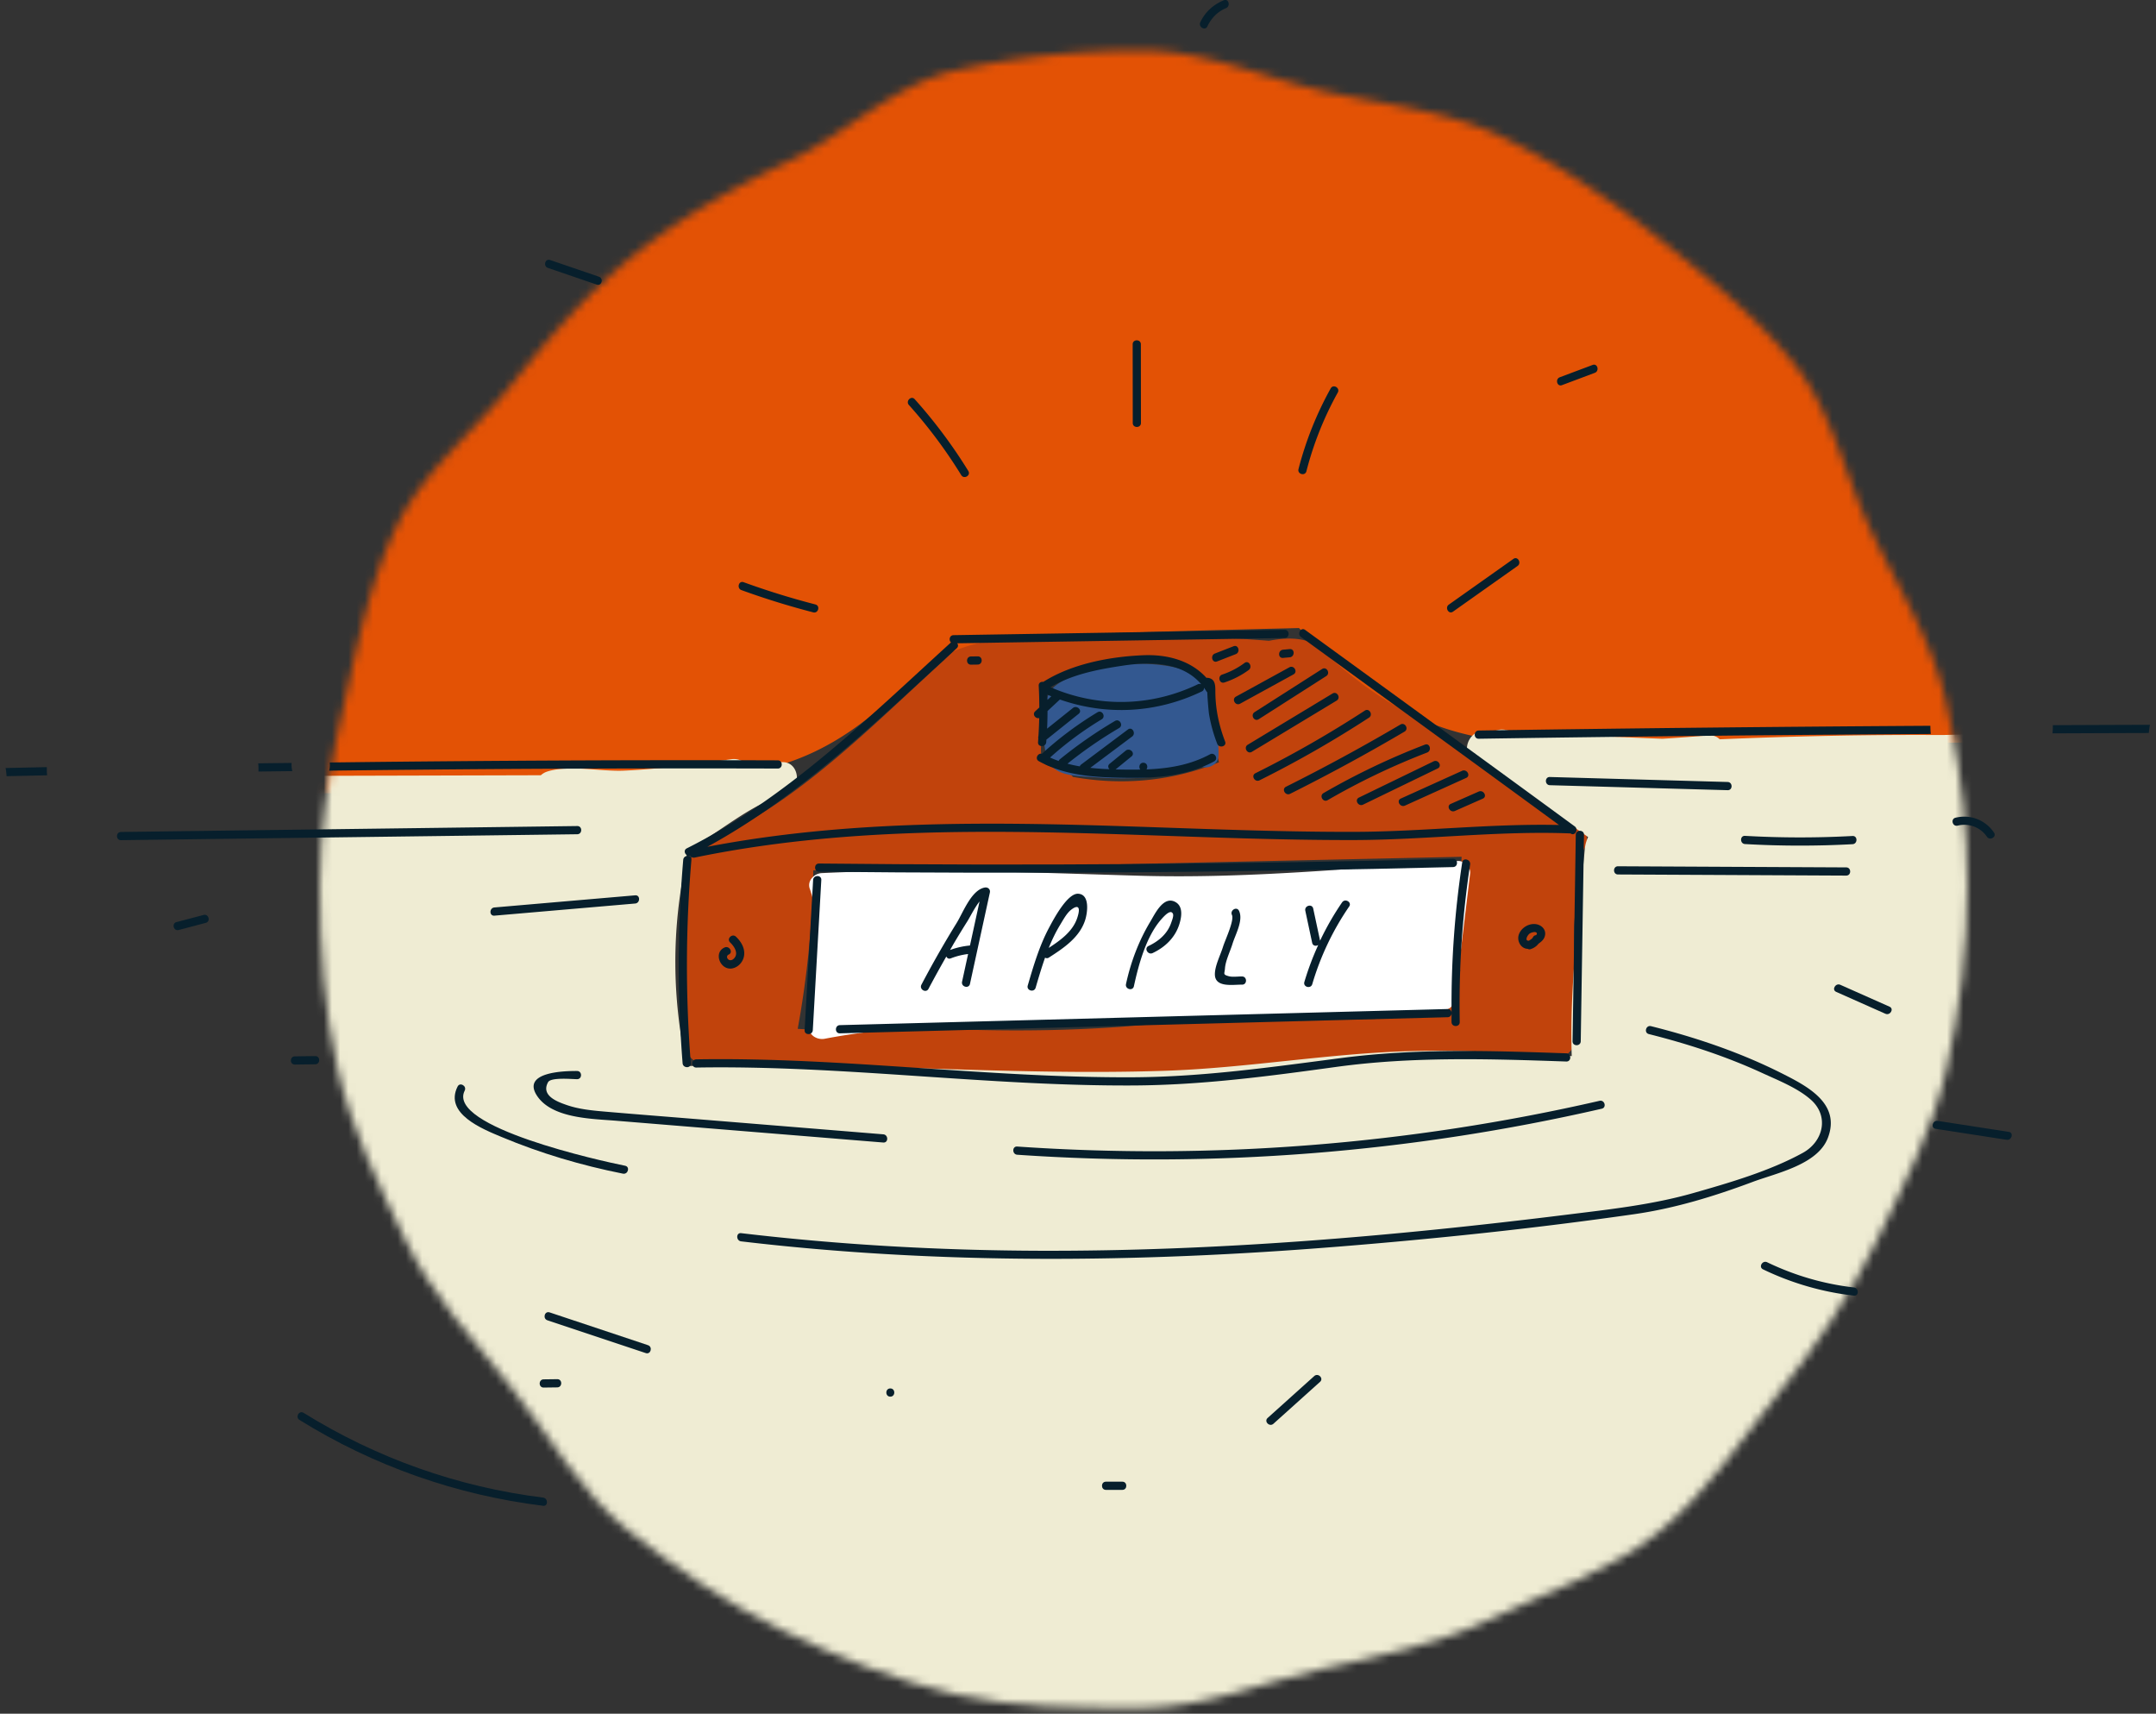 <svg xmlns="http://www.w3.org/2000/svg" xmlns:xlink="http://www.w3.org/1999/xlink" width="263" height="209" viewBox="0 0 263 209">
    <rect x="0" y="0" width="263" height="209" fill="#333333" stroke="none"/>
    <defs>
        <path id="a" d="M200.337 91.32a106.525 106.525 0 0 0-1.954-11.39c-1.68-7.391-5.786-13.872-9.002-20.54-3.27-6.779-4.838-14.793-9.486-20.615-4.672-5.851-10.849-10.78-16.7-15.45-5.822-4.65-12.265-9.021-19.044-12.292-6.668-3.216-14.461-3.913-21.853-5.593C115.141 3.813 107.829.5 100.178.5c-7.65 0-15.522.846-22.68 2.473-7.392 1.68-13.264 7.662-19.932 10.88-6.778 3.27-13.071 6.714-18.893 11.362-5.851 4.672-10.52 10.118-15.192 15.968-4.649 5.822-10.856 10.645-14.126 17.424-3.218 6.667-4.69 14.161-6.371 21.553-.832 3.66-1.59 7.378-2.132 11.16h199.485z"/>
        <path id="c" d="M198.958.616c1.28 6.362 2.026 13.029 2.026 19.729 0 7.65-.922 15.27-2.549 22.427-1.681 7.391-5.249 14.144-8.466 20.812-3.27 6.779-7.415 12.923-12.063 18.744-4.672 5.851-8.887 12.335-14.737 17.007-5.823 4.647-13.205 7.052-19.983 10.322-6.669 3.217-13.79 4.624-21.181 6.303-7.158 1.628-14.176 4.698-21.827 4.698-7.651 0-15.365-.011-22.522-1.638-7.391-1.68-14.557-4.615-21.226-7.831-6.777-3.27-13.085-7.626-18.908-12.274-5.85-4.672-9.465-11.483-14.136-17.334-4.649-5.822-9.681-11.242-12.951-18.02-3.217-6.668-6.57-13.458-8.25-20.849C.558 35.555.014 27.995.014 20.345.014 13.567 1.068 7.003 2.44.616h196.518z"/>
    </defs>
    <g fill="none" fill-rule="evenodd">
        <path fill="#C1430C" d="M178.31 110.588c-.217 1.295-.347 2.593-.447 3.91-.027.356.023.675.13.957-.019 1 .01 1.99.137 2.946-.433.29-.785.75-.97 1.406a20.17 20.17 0 0 1-1.333 3.462c-2.753.389-5.512.715-8.274 1.003-8.833-.116-17.695-.302-26.486.579-8.393.84-16.62.966-24.965.665a2.474 2.474 0 0 0-.9-.033 271.107 271.107 0 0 1-5.123-.248c-.698-.041-1.235.17-1.629.518-3.716.08-7.427-.017-11.142-.283a116.847 116.847 0 0 0 1.904-19.33c13.413.304 26.925-.51 40.322-.803 12.922-.282 25.845-.564 38.768-.848-.03.243-.038.495.001.763.244 1.652.152 3.47.006 5.336m-51.248-20.781c-.002-1.854.27-4.02.043-5.978 4.777-2.07 9.79-2.903 14.884-3.111 2.876.567 4.262 2.078 6.12 4.099-.634.586-1.018 1.444-.788 2.403.46 1.914.917 3.828 1.376 5.743-5.742 2.315-11.79 2.877-17.82 1.782a2.561 2.561 0 0 0-.748-.667c-.689-.408-2.196-.501-2.698-.937-.697-.606-.368-2.624-.369-3.334m65.542 14.516c1.194-1.042 1.51-3.06-.298-3.95-7.83-3.847-14.61-9.211-21.51-14.482-3.21-2.452-6.607-5.554-10.267-7.306-1.913-.915-3.802-.804-5.734-.438-4.187-.33-8.37-.56-12.504-.413a26.556 26.556 0 0 0-2.653-.158c-6.46-.095-12.908.195-19.342.762-.73-.553-1.696-.72-2.585-.06-.176.13-.33.268-.5.4l-.006-.01-.146.133a18.739 18.739 0 0 0-1.912 1.719c-8.866 8.068-17.89 17.442-28.857 22.21-.482.21-.805.507-1.015.842-.535.353-.966.899-1.092 1.456-.76 3.374-1.274 6.796-1.322 10.26-.049 3.568 1.428 7.839.756 11.282-.305 1.562.686 3.18 2.41 3.164l8.22-.072c.215-.002.417-.03.605-.073.398.45.964.774 1.711.832 5.331.416 10.653.474 15.992.173.321-.018.601-.096.858-.201.678.03 1.36.07 2.038.096 13.083 3.495 27.902 1.792 41.467-.372 3.533-.207 7.06-.484 10.583-.845 1.518.019 3.035.038 4.551.047.813.005 1.42-.311 1.822-.786.604-.078 1.21-.146 1.813-.228.391.265.852.439 1.361.452l12.64.297c1.338.03 2.517-1.171 2.5-2.5-.059-4.495-.257-9.014-.17-13.51.05-2.467 1.193-5.974.586-8.721"/>
        <path fill="#FFF" d="M177.835 105.004c-12.907.9-25.87 2.168-38.822 1.798-12.966-.371-25.809-.944-38.786-.32-.905.043-1.79.934-1.447 1.899 1.38 3.862.4 7.658-.18 11.59-.08.546.1 1.003.403 1.33-.11 1.31-.212 2.622-.302 3.935-.07 1.043 1.01 1.618 1.9 1.447 12.393-2.376 25.295-1.507 37.853-1.798a909.987 909.987 0 0 0 37.548-1.668c.885-.057 1.397-.647 1.5-1.5l1.833-15.213c.093-.77-.763-1.552-1.5-1.5"/>
        <path fill="#335890" d="M147.57 85.573c.263-.525.262-1.169-.186-1.937-1.252-2.153-5.63-2.618-7.803-2.681-3.251-.095-8.163.615-10.79 2.643-2.02 1.562-1.63 5.997-1.237 8.278.495 2.867 3.557 2.731 6.03 2.918 3.617.272 8.993.273 12.274-1.534.056-.03.1-.068.152-.1.785.877 2.619.357 2.63-1.038a18.872 18.872 0 0 0-1.07-6.549"/>
        <g>
            <g transform="translate(39 5.639)">
                <mask id="b" fill="#fff">
                    <use xlink:href="#a"/>
                </mask>
                <path fill="#E35205" d="M207.731 6.262c-9.716-9.584-19.876-19.04-30.948-27.044a88.348 88.348 0 0 0-1.8-1.264c-7.315-6.36-15.24-12.006-23.83-16.668-20.31-11.02-44.01-16.985-67.133-14.276a95.885 95.885 0 0 0-15.676 3.185c-5.73.065-11.46.507-17.185 1.48-12.042 2.045-23.636 6.961-33.068 14.774C8.224-25.379 2.718-13.924-3.634-3.097c-7.34 12.511-18.885 21.433-26.76 33.521-4.204 6.452-6.714 13.86-9.082 21.133-2.558 7.862-4.753 15.77-4.724 24.108.003.87.14 1.681.373 2.436-2.85 4.992-.509 13.083 7.036 13.154 15.688.15 31.377.046 47.062-.343 7.842-.194 15.682-.457 23.52-.788 7.252-.306 14.821-.329 21.857-2.316 6.924-1.956 11.775-5.935 16.833-10.834 4.426-4.288 10.073-4.85 15.994-5.092 10.32-.42 20.65-.675 30.98-.927 5.308 5.314 11.178 10.222 18.476 12.446 9.391 2.862 20.52 1.541 30.22 1.577 20.875.08 41.75-.072 62.622-.434 4.44-.076 8.71-3.834 8.5-8.5-1.2-26.753-12.54-51.04-31.542-69.782" mask="url(#b)"/>
            </g>
            <g transform="translate(39 87.639)">
                <mask id="d" fill="#fff">
                    <use xlink:href="#c"/>
                </mask>
                <path fill="#EFECD3" d="M228.667 2.595c-.435-1.174-1.474-2.065-3.132-1.972-7.64.433-15.283.856-22.927 1.242-2.154.054-3.982.144-5.098.137-8.915-.05-17.827.146-26.732.52-.318-.322-.774-.52-1.387-.47-1.869.15-3.734.294-5.598.406-4.687-.177-9.374-.39-14.059-.66a3.379 3.379 0 0 0-1.539.25 45.707 45.707 0 0 1-3.488-.66c-.738-.172-1.347.048-1.78.45-.006-.004-.01-.008-.016-.01-2.2-1.352-4.21 2.106-2.019 3.454a240.858 240.858 0 0 1 6.317 4.022c.375.47.902.84 1.591 1.057a246.156 246.156 0 0 1 5.926 4.084 4.236 4.236 0 0 0-.406 1.466c-.719 8.152-1.88 16.886-1.592 25.243-6.484-.29-12.963-.772-19.458-.609-10.11.254-20.113 2.076-30.233 2.407-19.43.635-38.846-1.215-58.274-.573-1.79-8.252-1.86-16.538-.097-24.88.108-.512.105-.986.047-1.434 4.113-2.136 7.678-5.569 12.1-6.823 2.092-.592 1.784-4.132-.532-3.927-1.373.121-2.746.223-4.12.331-.484-.488-1.18-.802-1.917-.699-4.366.604-8.739 1.2-13.145 1.4-2.798.126-6.71-.747-9.363.115a2.149 2.149 0 0 0-.762.445l-65.755.174c-3.876.01-4.406 5.174-1.607 6.612-.415.985-.658 2.116-.659 3.404-.01 17.895 10.721 33.646 17.561 49.58C-16.71 82.461-5.43 95.35 7.741 106.21c10.165 8.382 21.243 15.4 32.96 21.051 6.955 3.661 14.195 6.773 21.708 9.088a92.222 92.222 0 0 0 10.384 2.54 173.622 173.622 0 0 0 21.78 4.04c16.55 1.976 33.33 1.183 49.661-2.063 4.262-.262 8.513-.785 12.56-1.84 3.596.091 7.177-.193 10.614-1.396 6.154-2.152 10.088-7.045 13.972-12.009 8.172-10.444 16.345-21.01 22.708-32.687 3.604-6.613 6.656-13.606 8.68-20.87 2.05-7.357 2.68-14.993 4.496-22.397 1.958-7.978 6.621-14.278 9.746-21.73 1.264-3.016 2.004-6.055 2.225-9.317.261-3.853-.398-7.654 1.942-10.999 1.663-2.378-.25-4.663-2.51-5.025" mask="url(#d)"/>
            </g>
        </g>
        <g fill="#071F2C">
            <path d="M146.105 83.459c-5.669 2.727-12.124 2.87-17.903.375-.026-.011-.05-.01-.075-.016 2.705-1.601 5.852-2.191 8.932-2.651 3.358-.502 7.193-.405 9.477 2.287a.494.494 0 0 0-.43.005m-18.33 1.896c-.006-.211-.019-.424-.026-.636.164.07.33.132.495.198l-.47.438m21.671 5.082c-.72-1.882-1.153-3.83-1.188-5.852-.015-.861.09-1.8-.945-1.924-.053-.007-.095.004-.14.012-1.91-2.126-4.787-2.882-7.689-2.764-4.062.166-8.686 1.034-12.157 3.213-.018.012-.027.028-.043.04-.283-.052-.598.098-.577.465.05.886.07 1.77.073 2.655-.168.156-.335.31-.502.467-.403.376.056.94.492.824a50.73 50.73 0 0 1-.097 2.205.367.367 0 0 0-.015.233c-.01.168-.018.335-.032.502-.05.64.95.638 1 0 .01-.103.013-.206.02-.31l3.938-3.151c.502-.403-.209-1.106-.707-.707l-3.147 2.518c.034-.716.05-1.432.052-2.15l1.507-1.402c5.698 1.988 11.808 1.664 17.321-.988.214-.103.278-.286.247-.461.108.149.216.298.315.46.028.048.065.077.1.11.034.92.165 2.377.214 2.677a18.34 18.34 0 0 0 .995 3.593c.228.595 1.195.337.965-.265"/>
            <path d="M116.008 78.346l-.005.003c-10.058 9.153-19.949 18.95-32.223 25.112-.545.275-.118 1.052.417.888a.49.49 0 0 0 .538.238c17.73-3.669 35.866-3.378 53.866-2.777 8.843.296 17.686.656 26.535.64 8.808-.016 17.658-1.158 26.451-.808l.001.001c.52.381 1.02-.486.504-.863-10.939-8.016-21.917-15.98-32.884-23.958-.52-.379-1.02.488-.505.863 10.496 7.635 21 15.26 31.472 22.927-8.329-.188-16.702.823-25.039.838-9.17.017-18.336-.372-27.5-.67-17.158-.565-34.43-.753-51.35 2.492 11.433-6.228 20.86-15.512 30.424-24.216.208-.189.184-.427.058-.603 13.313-.213 26.626-.428 39.938-.642.643-.01.645-1.01 0-1l-40.384.65c-.507.008-.608.627-.314.885"/>
            <path d="M192.828 126.985l.395-25.178c.01-.644-.99-.644-1 0l-.395 25.178c-.01.644.99.644 1 0M83.344 104.86a151.443 151.443 0 0 0-.076 24.81c.051.635 1.051.641 1 0a151.443 151.443 0 0 1 .076-24.81c.055-.64-.945-.638-1 0"/>
            <path d="M162.985 130.118c9.312-1.281 18.714-.985 28.08-.66.644.023.643-.977 0-1-9.102-.316-18.245-.616-27.303.556-8.527 1.103-16.859 2.318-25.483 2.365-17.812.096-35.523-2.485-53.34-2.185-.644.01-.646 1.01 0 1 17.817-.3 35.528 2.28 53.34 2.185 8.358-.045 16.45-1.125 24.706-2.261M177.243 74.596c2.625-1.857 5.25-3.715 7.875-5.57.521-.37.021-1.237-.505-.865l-7.874 5.572c-.522.368-.023 1.235.504.862M159.362 57.471a40.538 40.538 0 0 1 3.828-9.6c.313-.564-.551-1.069-.864-.505a41.581 41.581 0 0 0-3.928 9.84c-.161.623.803.89.964.265M139.179 51.588l-.01-9.6c0-.642-1-.643-1 0l.01 9.6c0 .644 1 .645 1 0M117.257 57.944c.337.547 1.203.045.864-.505a61.343 61.343 0 0 0-6.54-8.754c-.43-.48-1.136.23-.708.707a59.83 59.83 0 0 1 6.384 8.552M90.447 71.968A95.94 95.94 0 0 0 99.2 74.68c.624.161.89-.803.266-.964a95.946 95.946 0 0 1-8.754-2.712c-.606-.22-.867.746-.266.965M115.894 115.858c.182-.312.355-.627.54-.937.517-.869 1.044-1.732 1.584-2.587.294-.467.865-1.627 1.473-2.399l-1.17 5.375a9.508 9.508 0 0 0-2.427.548m2.428 4.133l2.427-11.136c.086-.395-.234-.68-.615-.615-1.639.28-2.65 3.052-3.439 4.324a125.038 125.038 0 0 0-4.295 7.525c-.299.57.563 1.075.864.504a134.792 134.792 0 0 1 2.174-3.942c.088.197.28.33.543.227a8.594 8.594 0 0 1 2.113-.53c-.246 1.125-.49 2.251-.737 3.377-.136.627.828.896.965.266M129.347 112.747c.343-.56.764-1.354 1.283-1.77.826-.657 1.251-.464.78.962-.548 1.662-2.057 2.74-3.48 3.665.4-.986.858-1.946 1.417-2.857m-3.014 7.71c.357-1.224.721-2.457 1.15-3.665a.422.422 0 0 0 .47-.013c1.781-1.146 3.74-2.444 4.421-4.573.282-.881.611-3.147-.867-3.21-1.327-.053-3.017 3.17-3.52 4.11-1.192 2.228-1.914 4.673-2.618 7.086-.18.619.784.884.964.266M140.104 115.368c-.582.274-.075 1.137.504.863 1.487-.701 2.7-1.84 3.226-3.43.282-.85.541-2.196-.395-2.761-1.485-.898-2.545 1.406-3.106 2.338-1.423 2.366-2.393 4.94-2.978 7.634-.136.627.827.895.964.265.581-2.672 1.515-6.133 3.394-8.22.293-.324 1.11-1.242 1.374-.598.103.248-.127.814-.217 1.076-.459 1.342-1.515 2.242-2.766 2.833M148.197 118.83c.015 1.658 2.217 1.236 3.315 1.254.643.01.644-.99 0-1-.437-.007-1.166.094-1.604-.025-.79-.214-.522-.297-.48-.955.064-.941.642-2.092.92-3.004.35-1.145 1.345-2.852.796-4.018-.275-.581-1.137-.074-.864.505.309.655-.852 3.105-1.08 3.847-.311 1.02-1.012 2.344-1.003 3.396M160.077 120.022a33.307 33.307 0 0 1 4.501-9.467c.364-.532-.502-1.033-.864-.504a34.246 34.246 0 0 0-2.685 4.674v-.01l-.836-3.909c-.135-.629-1.099-.362-.964.267l.836 3.908c.083.388.48.434.741.267a34.635 34.635 0 0 0-1.693 4.508c-.182.62.782.883.964.266M186.61 113.843c.164-.104.685-.294.843-.07.053.075.016.174-.073.28a.42.42 0 0 0-.376.242c-.04.075-.09.128-.139.188-.125.087-.247.17-.356.24-.59.051-.17-.706.101-.88m.105 1.912c.396-.132.72-.352.963-.668.362-.252.69-.532.787-.99.17-.805-.526-1.377-1.27-1.406-.808-.034-1.629.49-1.91 1.255-.288.778.22 1.746 1.075 1.772a.423.423 0 0 0 .355.037M88.89 116.414c.587-.26.08-1.122-.504-.863-1.406.623-.51 2.819.93 2.553.765-.141 1.35-.82 1.454-1.577.122-.886-.372-1.71-.995-2.293-.469-.44-1.178.266-.707.707.501.47 1.08 1.346.452 1.965-.585.577-1.143-.264-.63-.492M.799 94.604v.057l4.95-.108a6.66 6.66 0 0 1-.03-.999l-5.034.11c.052.308.094.622.114.94M35.575 93.044c-1.358.018-2.718.03-4.078.05.037.333.044.667.03 1 1.38-.02 2.758-.032 4.139-.051a2.779 2.779 0 0 1-.09-1M94.878 92.728c-18.22-.062-36.44.038-54.658.26a2.79 2.79 0 0 1-.072 1 3515.75 3515.75 0 0 1 54.73-.26c.644.002.645-.998 0-1M235.48 88.513c-18.369.113-36.736.3-55.102.58-.643.01-.645 1.01 0 1 18.383-.28 36.768-.467 55.153-.58a9.258 9.258 0 0 1-.052-1M250.416 88.438c.005.334-.01.668-.042 1 3.917-.015 7.834-.034 11.75-.043.026-.33.076-.665.137-1-3.95.008-7.897.027-11.845.043M107.746 138.337c-7.587-.62-15.175-1.237-22.762-1.855-3.629-.296-7.259-.576-10.886-.888-1.699-.147-3.434-.285-5.053-.86-.99-.35-3.112-1.098-2.184-2.761.341-.612 2.9-.363 3.532-.36.644.004.645-.996 0-1-1.587-.008-6.755.125-4.904 2.993 1.808 2.8 6.71 2.832 9.598 3.069 10.886.892 21.773 1.774 32.66 2.662.641.052.637-.948 0-1M124.09 140.827a243.93 243.93 0 0 0 71.298-5.612c.627-.144.362-1.108-.266-.964a243.01 243.01 0 0 1-71.033 5.576c-.642-.044-.639.956 0 1M70.416 100.741c-18.554.241-37.107.481-55.66.723-.644.008-.646 1.008 0 1 18.553-.242 37.106-.482 55.66-.723.643-.009.645-1.009 0-1M210.744 95.368l-21.683-.608c-.644-.02-.644.98 0 1l21.683.608c.644.018.643-.982 0-1M77.48 110.19c.637-.056.643-1.057 0-1-5.723.492-11.446.986-17.17 1.48-.636.054-.642 1.055 0 1 5.724-.494 11.447-.988 17.17-1.48M225.98 102.954c.64-.034.643-1.035 0-1-4.374.237-8.74.23-13.112-.016-.643-.036-.64.964 0 1 4.372.247 8.738.253 13.111.016M197.375 106.647l27.835.137c.644.003.644-.997 0-1-9.278-.046-18.557-.09-27.835-.137-.644-.003-.645.997 0 1M156.514 80.235l.812-.074c.636-.058.642-1.059 0-1l-.812.074c-.636.06-.642 1.06 0 1M118.45 80.06c-.644.007-.645 1.007 0 1 .272-.005.546-.008.819-.012.641-.009.643-1.009 0-1l-.82.011"/>
            <path d="M222.965 138.795c1.62-4.19-2.467-6.308-5.562-7.87-5.074-2.561-10.497-4.398-16.002-5.777-.625-.158-.891.807-.267.963 4.745 1.19 9.415 2.714 13.862 4.763 1.934.89 4.3 1.819 5.906 3.245 2.267 2.014 1.51 5.106-.988 6.48-4.026 2.215-8.977 3.655-13.382 4.908-5.057 1.439-10.258 1.99-15.461 2.638-21.344 2.648-42.827 4.469-64.35 4.392-12.134-.044-24.26-.721-36.312-2.146-.637-.075-.632.925 0 1 24.137 2.855 48.505 2.6 72.702.655 12.113-.974 24.242-2.246 36.272-3.974 4.955-.712 9.747-2.185 14.426-3.934 2.894-1.081 7.898-2.088 9.156-5.343M67.976 168.199l-1.657.021c-.643.008-.645 1.008 0 1l1.657-.021c.643-.009.645-1.009 0-1M160.318 167.82l-5.683 5.107c-.48.432.23 1.137.707.707l5.683-5.106c.48-.432-.229-1.137-.707-.708M108.605 169.329c-.644 0-.645 1 0 1 .644 0 .645-1 0-1M226.145 157.013c-3.7-.43-7.22-1.455-10.576-3.072-.577-.278-1.085.584-.505.864a34.514 34.514 0 0 0 11.081 3.208c.638.074.633-.927 0-1M38.454 128.797c-.83.01-1.657.02-2.486.032-.643.009-.645 1.009 0 1l2.486-.032c.643-.01.645-1.01 0-1M24.835 111.584l-3.304.87c-.622.165-.358 1.13.266.966l3.304-.872c.622-.164.358-1.13-.266-.964M238.805 100.692a3.323 3.323 0 0 1 3.568 1.35c.359.53 1.226.03.863-.505-1.044-1.538-2.888-2.26-4.697-1.809-.624.155-.36 1.12.266.964M177.477 98.901c1.135-.5 2.27-1 3.405-1.502.588-.26.08-1.12-.504-.863l-3.406 1.502c-.587.26-.079 1.121.505.863M178.35 94.007l-7.468 3.379c-.586.265-.078 1.127.504.863l7.47-3.38c.584-.263.077-1.126-.506-.862M174.876 92.852l-9.105 4.415c-.58.28-.073 1.143.504.863 3.035-1.47 6.07-2.943 9.105-4.414.579-.28.073-1.143-.504-.864M173.825 90.812a86.959 86.959 0 0 0-12.375 5.908c-.557.322-.054 1.187.505.863a85.235 85.235 0 0 1 12.135-5.806c.595-.229.338-1.196-.266-.965M170.83 88.362a230.944 230.944 0 0 1-13.957 7.584c-.575.288-.069 1.151.505.863a231.247 231.247 0 0 0 13.956-7.584c.554-.326.051-1.19-.505-.863M166.489 86.662a133.752 133.752 0 0 1-13.348 7.638c-.576.287-.07 1.149.505.863a133.555 133.555 0 0 0 13.348-7.638c.537-.35.037-1.216-.505-.863M162.545 84.579c-3.446 2.08-6.892 4.163-10.338 6.244-.55.333-.048 1.198.505.864l10.338-6.245c.55-.332.048-1.197-.505-.863M161.277 81.588c-2.746 1.754-5.49 3.508-8.236 5.26-.54.346-.04 1.213.505.865l8.235-5.261c.541-.345.04-1.212-.504-.864M157.281 81.384c-2.17 1.19-4.341 2.382-6.513 3.572-.564.31-.06 1.174.506.864l6.512-3.572c.565-.31.06-1.174-.505-.864M151.817 80.85a9.764 9.764 0 0 1-2.725 1.418c-.608.201-.348 1.167.266.964a10.635 10.635 0 0 0 2.963-1.52c.514-.376.016-1.244-.504-.863M148.465 80.667l2.28-.89c.592-.23.334-1.197-.267-.964l-2.279.889c-.593.232-.335 1.199.266.965M66.836 32.673l5.957 2.036c.61.208.872-.757.265-.965l-5.956-2.035c-.61-.21-.872.757-.266.964M147.284 3.217c.463-.994 1.244-1.801 2.267-2.222.587-.241.329-1.21-.267-.964-1.261.519-2.284 1.435-2.863 2.68-.27.58.592 1.089.863.506M190.54 46.97l4-1.5c.598-.223.339-1.19-.265-.963l-4 1.5c-.597.224-.338 1.19.266.964M134.384 87.728c.551-.33.05-1.196-.505-.863a42.401 42.401 0 0 0-6.779 5.063c-.507-.13-.899.616-.378.904 3.287 1.812 6.953 1.98 10.628 2.027 3.74.05 7.404-.194 10.755-2.003.566-.306.062-1.17-.505-.863-2.434 1.314-5.062 1.734-7.749 1.84.211-.29.088-.813-.38-.813-.477 0-.599.548-.369.832a53.81 53.81 0 0 1-1.752.007 88.666 88.666 0 0 1-1.263-.023l1.941-1.585c.498-.407-.213-1.11-.707-.707l-1.964 1.604c-.25.205-.195.485-.014.661a32.522 32.522 0 0 1-2.343-.166l5.1-3.817c.51-.382.011-1.25-.505-.865l-5.71 4.277a.504.504 0 0 0-.168.225 16.74 16.74 0 0 1-1.502-.327 52.76 52.76 0 0 1 6.303-4.347c.555-.327.052-1.19-.505-.864a54.45 54.45 0 0 0-6.728 4.678.438.438 0 0 0-.142.202 13.06 13.06 0 0 1-1.05-.419 41.066 41.066 0 0 1 6.291-4.658M99.188 107.321l-1.038 18.312c-.036.644.964.641 1 0l1.038-18.312c.037-.643-.964-.64-1 0M178.067 124.648c-.12-6.437.296-12.844 1.266-19.209.096-.63-.868-.9-.964-.266a114.988 114.988 0 0 0-1.3 18.356c-.004-.245-.163-.482-.48-.474l-74.135 1.966c-.642.018-.644 1.018 0 1l74.135-1.966c.316-.008.475-.253.48-.499.004.364-.01.728-.002 1.092.012.643 1.012.645 1 0"/>
            <path d="M177.254 104.745c-25.777.654-51.563.843-77.347.566-.643-.006-.644.994 0 1 25.784.277 51.57.088 77.347-.566.643-.016.645-1.016 0-1M55.82 132.508c-1.671 3.317 3.054 5.186 5.363 6.152 4.773 1.997 9.732 3.465 14.805 4.474.628.125.897-.84.266-.965-2.894-.575-21.8-4.733-19.57-9.156.289-.573-.573-1.08-.863-.505M66.25 182.64c-10.397-1.287-20.318-4.81-29.216-10.335-.549-.34-1.05.524-.505.863 9.057 5.623 19.142 9.162 29.72 10.472.637.08.631-.922 0-1M79.042 164.053l-12-4c-.612-.204-.874.762-.266.965l12 4c.612.203.874-.762.266-.965M136.909 180.7h-2c-.644 0-.645 1 0 1h2c.644 0 .645-1 0-1M245.044 138.039l-8.666-1.34c-.629-.096-.9.867-.266.966 2.89.446 5.777.893 8.666 1.338.63.098.901-.866.266-.964M230.495 122.77l-6-2.667c-.583-.26-1.092.603-.505.863l6 2.667c.583.26 1.092-.602.505-.864"/>
        </g>
    </g>
</svg>
